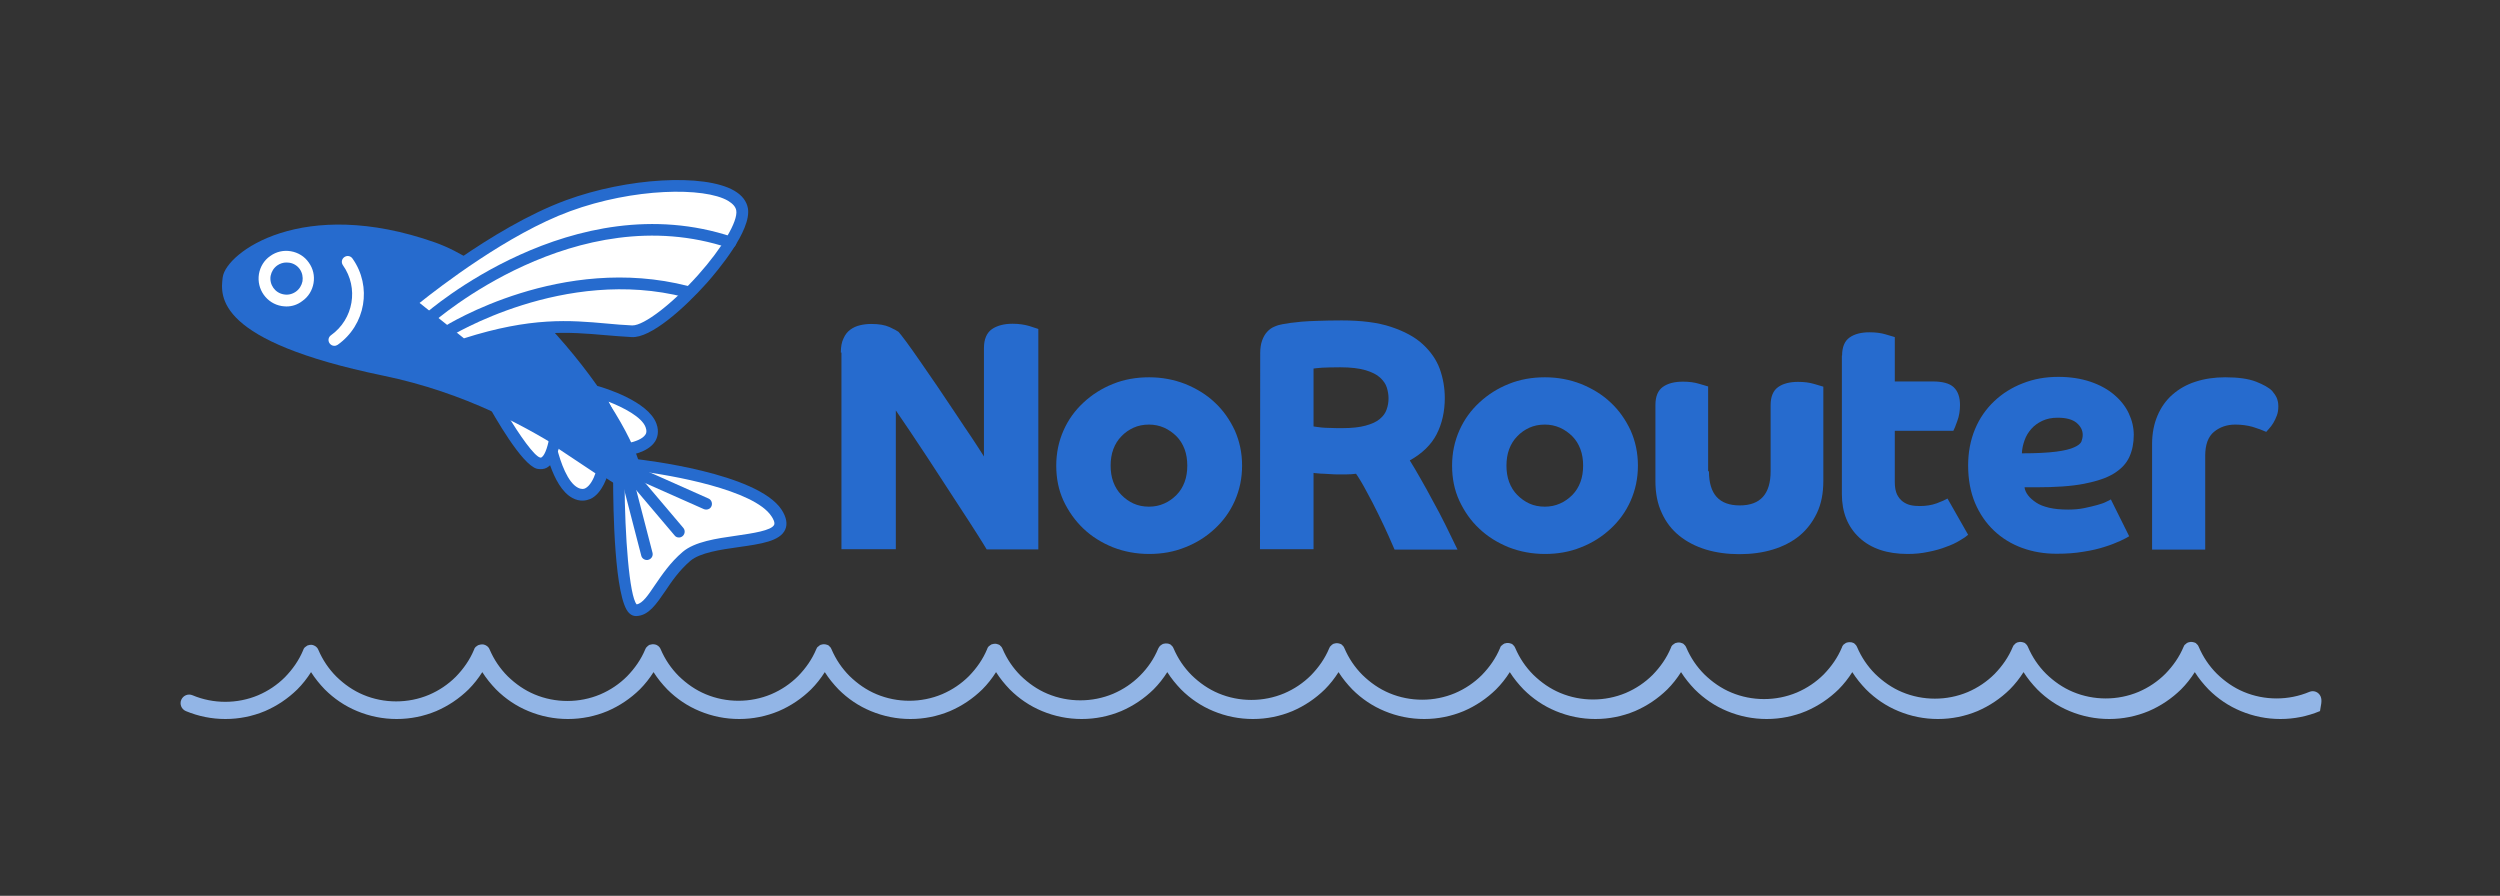 <?xml version="1.0" encoding="utf-8"?>
<!-- Generator: Adobe Illustrator 23.1.1, SVG Export Plug-In . SVG Version: 6.00 Build 0)  -->
<svg version="1.1" id="レイヤー_1" xmlns="http://www.w3.org/2000/svg" xmlns:xlink="http://www.w3.org/1999/xlink" x="0px"
	 y="0px" viewBox="0 0 1200 430" style="enable-background:new 0 0 1200 430;" xml:space="preserve">
<rect x="0" y="0" width="1200" height="430" fill="#333333" stroke="none"/>
<style type="text/css">
	.st0{fill:#92B5E6;}
	.st1{fill:#266BCE;}
	.st2{fill:#FFFFFF;}
</style>
<g id="h_1_">
	<g>
		<g>
			<path class="st0" d="M1113.9,334.3c-0.9-2.1-3.3-3.1-5.4-2.2c-10,4.2-21.5,4.2-31.5,0c-4.8-2-9.1-5-12.9-8.7
				c-3.7-3.7-6.6-8-8.7-12.9c0-0.1-0.1-0.2-0.1-0.2c-0.1-0.2-0.1-0.3-0.2-0.4s-0.1-0.2-0.2-0.3c-0.1-0.1-0.2-0.2-0.3-0.3
				c-0.1-0.1-0.2-0.2-0.3-0.3c-0.1-0.1-0.2-0.2-0.3-0.3c-0.1-0.1-0.3-0.2-0.4-0.2s-0.2-0.1-0.3-0.1l0,0c-0.8-0.3-1.8-0.4-2.7-0.1
				c-0.1,0-0.3,0.1-0.4,0.1l0,0c-0.1,0-0.2,0.1-0.3,0.2c-0.1,0.1-0.2,0.1-0.4,0.2c-0.1,0.1-0.2,0.2-0.3,0.3
				c-0.1,0.1-0.2,0.2-0.3,0.2c-0.1,0.1-0.2,0.2-0.3,0.3c-0.1,0.1-0.2,0.2-0.2,0.3c-0.1,0.1-0.2,0.3-0.2,0.4s-0.1,0.2-0.1,0.2
				c-2,4.8-5,9.1-8.7,12.9c-3.7,3.7-8,6.6-12.9,8.7c-10,4.2-21.5,4.2-31.5,0c-4.8-2-9.1-5-12.9-8.7c-3.7-3.7-6.6-8-8.7-12.9
				c0-0.1-0.1-0.2-0.1-0.2c-0.1-0.2-0.1-0.3-0.2-0.4c-0.1-0.1-0.2-0.2-0.2-0.3c-0.1-0.1-0.2-0.2-0.3-0.3c-0.1-0.1-0.2-0.2-0.3-0.3
				c-0.1-0.1-0.2-0.2-0.3-0.3c-0.1-0.1-0.3-0.2-0.4-0.2c-0.1,0-0.2-0.1-0.3-0.1l0,0c-0.8-0.3-1.8-0.4-2.7-0.1
				c-0.1,0-0.3,0.1-0.4,0.1l0,0c-0.1,0-0.2,0.1-0.3,0.2s-0.3,0.1-0.4,0.2c-0.1,0.1-0.2,0.2-0.3,0.3c-0.1,0.1-0.2,0.2-0.3,0.3
				c-0.1,0.1-0.2,0.2-0.3,0.3c-0.1,0.1-0.2,0.2-0.2,0.3c-0.1,0.1-0.2,0.3-0.2,0.4s-0.1,0.2-0.1,0.2c-2,4.8-5,9.1-8.7,12.9
				c-3.7,3.7-8,6.6-12.9,8.7c-10,4.2-21.5,4.2-31.5,0c-4.8-2-9.1-5-12.9-8.7c-3.7-3.7-6.6-8-8.7-12.9c0-0.1-0.1-0.2-0.1-0.2
				c-0.1-0.2-0.1-0.3-0.2-0.4c-0.1-0.1-0.2-0.2-0.2-0.3c-0.1-0.1-0.2-0.2-0.3-0.3c-0.1-0.1-0.2-0.2-0.3-0.3
				c-0.1-0.1-0.2-0.2-0.3-0.3c-0.1-0.1-0.3-0.2-0.4-0.2c-0.1,0-0.2-0.1-0.3-0.1l0,0c-0.2-0.1-0.5-0.2-0.7-0.2l0,0
				c-0.7-0.1-1.4-0.1-2,0.1c-0.1,0-0.2,0.1-0.3,0.1l0,0c-0.1,0.1-0.2,0.1-0.4,0.2c-0.1,0.1-0.2,0.1-0.3,0.2s-0.2,0.2-0.4,0.3
				c-0.1,0.1-0.2,0.1-0.3,0.2s-0.2,0.2-0.3,0.4c-0.1,0.1-0.1,0.2-0.2,0.3c-0.1,0.1-0.2,0.3-0.2,0.5c0,0.1-0.1,0.2-0.1,0.2
				c-2,4.8-5,9.1-8.7,12.9c-3.7,3.7-8,6.6-12.9,8.7c-10,4.2-21.5,4.2-31.5,0c-4.8-2-9.1-5-12.9-8.7c-3.7-3.7-6.6-8-8.7-12.9
				c0-0.1-0.1-0.2-0.1-0.2c-0.1-0.2-0.1-0.3-0.2-0.4c-0.1-0.1-0.2-0.2-0.2-0.3c-0.1-0.1-0.2-0.2-0.3-0.3c-0.1-0.1-0.2-0.2-0.3-0.3
				c-0.1-0.1-0.2-0.2-0.3-0.3c-0.1-0.1-0.3-0.2-0.4-0.2c-0.1,0-0.2-0.1-0.3-0.1l0,0c-0.9-0.4-1.8-0.4-2.8-0.1
				c-0.1,0-0.3,0.1-0.4,0.1l0,0c-0.1,0.1-0.2,0.1-0.3,0.2s-0.2,0.1-0.3,0.2s-0.2,0.2-0.4,0.3c-0.1,0.1-0.2,0.1-0.3,0.2
				s-0.2,0.2-0.3,0.4c-0.1,0.1-0.2,0.2-0.2,0.3c-0.1,0.1-0.2,0.3-0.2,0.5c0,0.1-0.1,0.2-0.1,0.2c-2,4.8-5,9.1-8.7,12.9
				c-3.7,3.7-8,6.6-12.9,8.7c-10,4.2-21.5,4.2-31.5,0c-4.8-2-9.1-5-12.9-8.7c-3.7-3.7-6.6-8-8.7-12.9c0-0.1-0.1-0.2-0.1-0.2
				c-0.1-0.2-0.1-0.3-0.2-0.4c-0.1-0.1-0.2-0.2-0.2-0.3c-0.1-0.1-0.2-0.2-0.3-0.3c-0.1-0.1-0.2-0.2-0.3-0.3
				c-0.1-0.1-0.2-0.2-0.3-0.3c-0.1-0.1-0.3-0.2-0.4-0.2c-0.1,0-0.2-0.1-0.3-0.1l0,0c-0.8-0.3-1.8-0.4-2.7-0.1
				c-0.1,0-0.3,0.1-0.4,0.1l0,0c-0.1,0-0.2,0.1-0.3,0.2s-0.2,0.1-0.4,0.2c-0.1,0.1-0.2,0.2-0.3,0.3c-0.1,0.1-0.2,0.2-0.3,0.2
				c-0.1,0.1-0.2,0.2-0.3,0.3c-0.1,0.1-0.2,0.2-0.2,0.3c-0.1,0.1-0.2,0.3-0.2,0.5c0,0.1-0.1,0.2-0.1,0.2c-2,4.8-5,9.1-8.7,12.9
				c-3.7,3.7-8,6.6-12.9,8.7c-10,4.2-21.5,4.2-31.5,0c-4.8-2-9.1-5-12.9-8.7c-3.7-3.7-6.6-8-8.7-12.9c0-0.1-0.1-0.2-0.1-0.2
				c-0.1-0.2-0.1-0.3-0.2-0.4c-0.1-0.1-0.1-0.2-0.2-0.3c-0.1-0.1-0.2-0.2-0.3-0.3c-0.1-0.1-0.2-0.2-0.3-0.3
				c-0.1-0.1-0.2-0.2-0.3-0.3c-0.1-0.1-0.3-0.2-0.4-0.2c-0.1,0-0.2-0.1-0.3-0.1l0,0c-0.8-0.3-1.8-0.4-2.7-0.1
				c-0.1,0-0.3,0.1-0.4,0.1l0,0c-0.1,0-0.2,0.1-0.3,0.2s-0.3,0.1-0.4,0.2c-0.1,0.1-0.2,0.2-0.3,0.3c-0.1,0.1-0.2,0.2-0.3,0.3
				c-0.1,0.1-0.2,0.2-0.3,0.3c-0.1,0.1-0.2,0.2-0.2,0.3c-0.1,0.1-0.2,0.3-0.2,0.4s-0.1,0.2-0.1,0.2c-2,4.8-5,9.1-8.7,12.9
				c-3.7,3.7-8,6.6-12.9,8.7c-10,4.2-21.5,4.2-31.5,0c-4.8-2-9.1-5-12.9-8.7c-3.7-3.7-6.6-8-8.7-12.9c0-0.1-0.1-0.2-0.1-0.2
				c-0.1-0.2-0.1-0.3-0.2-0.4c-0.1-0.1-0.1-0.2-0.2-0.3c-0.1-0.1-0.2-0.2-0.3-0.3c-0.1-0.1-0.2-0.2-0.3-0.3
				c-0.1-0.1-0.2-0.2-0.3-0.3c-0.1-0.1-0.3-0.2-0.4-0.2c-0.1,0-0.2-0.1-0.3-0.1l0,0c-0.2-0.1-0.5-0.2-0.7-0.2l0,0
				c-0.7-0.1-1.4-0.1-2,0.1c-0.1,0-0.2,0.1-0.3,0.1l0,0c-0.1,0.1-0.2,0.1-0.4,0.2c-0.1,0.1-0.2,0.1-0.3,0.2s-0.2,0.2-0.4,0.3
				c-0.1,0.1-0.2,0.1-0.3,0.2s-0.2,0.2-0.3,0.4c-0.1,0.1-0.1,0.2-0.2,0.3c-0.1,0.1-0.2,0.3-0.3,0.5c0,0.1-0.1,0.2-0.1,0.2
				c-2,4.8-4.9,9.1-8.7,12.9c-3.7,3.7-8,6.6-12.9,8.7c-10,4.2-21.5,4.2-31.5,0c-4.8-2-9.1-5-12.9-8.7c-3.7-3.7-6.6-8-8.7-12.9
				c0-0.1-0.1-0.2-0.1-0.2c-0.1-0.2-0.1-0.3-0.2-0.4s-0.1-0.2-0.2-0.3c-0.1-0.1-0.2-0.2-0.3-0.3c-0.1-0.1-0.2-0.2-0.3-0.3
				c-0.1-0.1-0.2-0.2-0.3-0.3c-0.1-0.1-0.3-0.2-0.4-0.2s-0.2-0.1-0.3-0.1l0,0c-0.9-0.4-1.8-0.4-2.8-0.1c-0.1,0-0.3,0.1-0.4,0.1l0,0
				c-0.1,0.1-0.2,0.1-0.3,0.2c-0.1,0.1-0.2,0.1-0.3,0.2c-0.1,0.1-0.2,0.2-0.4,0.3c-0.1,0.1-0.2,0.1-0.3,0.2
				c-0.1,0.1-0.2,0.2-0.3,0.4c-0.1,0.1-0.2,0.2-0.2,0.3c-0.1,0.1-0.2,0.3-0.2,0.5c0,0.1-0.1,0.2-0.1,0.2c-2,4.8-5,9.1-8.7,12.9
				c-3.7,3.7-8,6.6-12.9,8.7c-10,4.2-21.5,4.2-31.5,0c-4.8-2-9.1-5-12.9-8.7c-3.7-3.7-6.6-8-8.7-12.9c0-0.1-0.1-0.2-0.1-0.2
				c-0.1-0.2-0.1-0.3-0.2-0.4s-0.1-0.2-0.2-0.3c-0.1-0.1-0.2-0.2-0.3-0.3c-0.1-0.1-0.2-0.2-0.3-0.3c-0.1-0.1-0.2-0.2-0.3-0.3
				c-0.1-0.1-0.3-0.2-0.4-0.2s-0.2-0.1-0.3-0.1l0,0c-0.8-0.3-1.8-0.4-2.7-0.1c-0.1,0-0.3,0.1-0.4,0.1l0,0c-0.1,0-0.2,0.1-0.3,0.2
				c-0.1,0.1-0.2,0.1-0.4,0.2c-0.1,0.1-0.2,0.2-0.3,0.3c-0.1,0.1-0.2,0.2-0.3,0.2c-0.1,0.1-0.2,0.2-0.3,0.3
				c-0.1,0.1-0.2,0.2-0.2,0.3c-0.1,0.1-0.2,0.3-0.2,0.4s-0.1,0.2-0.1,0.2c-2,4.8-5,9.1-8.7,12.9c-3.7,3.7-8,6.6-12.9,8.7
				c-10,4.2-21.5,4.2-31.5,0c-4.8-2-9.1-5-12.9-8.7c-3.7-3.7-6.6-8-8.7-12.9c0-0.1-0.1-0.2-0.1-0.2c-0.1-0.1-0.1-0.3-0.2-0.4
				s-0.2-0.2-0.2-0.3c-0.1-0.1-0.2-0.2-0.3-0.3c-0.1-0.1-0.2-0.2-0.3-0.3c-0.1-0.1-0.2-0.2-0.3-0.2c-0.1-0.1-0.3-0.2-0.5-0.3
				c-0.1,0-0.1-0.1-0.2-0.1l0,0c-0.8-0.3-1.8-0.4-2.7-0.1c-0.2,0-0.3,0.1-0.5,0.1l0,0c-0.1,0-0.2,0.1-0.3,0.2
				c-0.1,0.1-0.3,0.1-0.4,0.2s-0.2,0.2-0.3,0.3c-0.1,0.1-0.2,0.2-0.3,0.3c-0.1,0.1-0.2,0.2-0.3,0.3c-0.1,0.1-0.2,0.2-0.2,0.3
				c-0.1,0.1-0.2,0.3-0.2,0.4s-0.1,0.2-0.1,0.2c-2,4.8-5,9.1-8.7,12.9c-3.7,3.7-8,6.6-12.9,8.7c-10,4.2-21.5,4.2-31.5,0
				c-4.8-2-9.1-5-12.9-8.7c-3.7-3.7-6.6-8-8.7-12.9c0-0.1-0.1-0.2-0.1-0.2c-0.1-0.1-0.1-0.3-0.2-0.4c-0.1-0.1-0.2-0.2-0.2-0.3
				c-0.1-0.1-0.2-0.2-0.3-0.3c-0.1-0.1-0.2-0.2-0.3-0.3c-0.1-0.1-0.2-0.2-0.3-0.2c-0.1-0.1-0.3-0.2-0.5-0.3c-0.1,0-0.1-0.1-0.2-0.1
				l0,0c-0.9-0.4-1.8-0.4-2.8-0.1c-0.1,0-0.3,0.1-0.4,0.1l0,0c-0.1,0.1-0.2,0.1-0.4,0.2c-0.1,0.1-0.2,0.1-0.3,0.2s-0.2,0.2-0.4,0.3
				c-0.1,0.1-0.2,0.1-0.3,0.2s-0.2,0.2-0.3,0.4c-0.1,0.1-0.1,0.2-0.2,0.3c-0.1,0.1-0.2,0.3-0.2,0.5c0,0.1-0.1,0.2-0.1,0.2
				c-2,4.8-5,9.1-8.7,12.9c-3.7,3.7-8,6.6-12.9,8.7c-10,4.2-21.5,4.2-31.5,0c-4.8-2-9.1-5-12.9-8.7c-3.7-3.7-6.6-8-8.7-12.9
				c0-0.1-0.1-0.2-0.1-0.2c-0.1-0.1-0.1-0.3-0.2-0.4c-0.1-0.1-0.2-0.2-0.2-0.3c-0.1-0.1-0.2-0.2-0.3-0.3c-0.1-0.1-0.2-0.2-0.3-0.3
				c-0.1-0.1-0.2-0.2-0.3-0.2c-0.1-0.1-0.3-0.2-0.5-0.3c-0.1,0-0.1-0.1-0.2-0.1l0,0c-0.8-0.4-1.8-0.4-2.7-0.1
				c-0.1,0-0.3,0.1-0.4,0.1l0,0c-0.1,0.1-0.2,0.1-0.3,0.2s-0.2,0.1-0.3,0.2s-0.2,0.2-0.4,0.3c-0.1,0.1-0.2,0.1-0.3,0.2
				s-0.2,0.2-0.3,0.4c-0.1,0.1-0.2,0.2-0.2,0.3c-0.1,0.1-0.2,0.3-0.2,0.5c0,0.1-0.1,0.2-0.1,0.2c-2,4.8-5,9.1-8.7,12.9
				c-3.7,3.7-8,6.6-12.9,8.7c-10,4.2-21.5,4.2-31.5,0c-2.1-0.9-4.5,0.1-5.4,2.2s0.1,4.5,2.2,5.4c6,2.5,12.4,3.8,19,3.8
				s13-1.3,19-3.8c5.8-2.5,11-6,15.5-10.4c2.5-2.5,4.7-5.3,6.6-8.3c1.9,3,4.1,5.7,6.6,8.3c4.5,4.5,9.7,8,15.5,10.4
				c6,2.5,12.4,3.8,19,3.8s13-1.3,19-3.8c5.8-2.5,11-6,15.5-10.4c2.5-2.5,4.7-5.3,6.6-8.3c1.9,3,4.1,5.7,6.6,8.3
				c4.5,4.5,9.7,8,15.5,10.4c6,2.5,12.4,3.8,19,3.8c6.6,0,13-1.3,19-3.8c5.8-2.5,11-6,15.5-10.4c2.5-2.5,4.7-5.3,6.6-8.3
				c1.9,3,4.1,5.7,6.6,8.3c4.5,4.5,9.7,8,15.5,10.4c6,2.5,12.4,3.8,19,3.8s13-1.3,19-3.8c5.8-2.5,11-6,15.5-10.4
				c2.5-2.5,4.7-5.3,6.6-8.3c1.9,3,4.1,5.7,6.6,8.3c4.5,4.5,9.7,8,15.5,10.4c6,2.5,12.4,3.8,19,3.8s13-1.3,19-3.8
				c5.8-2.5,11-6,15.5-10.4c2.5-2.5,4.7-5.3,6.6-8.3c1.9,3,4.1,5.7,6.6,8.3c4.5,4.5,9.7,8,15.5,10.4c6,2.5,12.4,3.8,19,3.8
				s13-1.3,19-3.8c5.8-2.5,11-6,15.5-10.4c2.5-2.5,4.7-5.3,6.6-8.3c1.9,3,4.1,5.7,6.6,8.3c4.5,4.5,9.7,8,15.5,10.4
				c6,2.5,12.4,3.8,19,3.8s13-1.3,19-3.8c5.8-2.5,11-6,15.5-10.4c2.5-2.5,4.7-5.3,6.6-8.3c1.9,3,4.1,5.7,6.6,8.3
				c4.5,4.5,9.7,8,15.5,10.4c6,2.5,12.4,3.8,19,3.8s13-1.3,19-3.8c5.8-2.5,11-6,15.5-10.4c2.5-2.5,4.7-5.3,6.6-8.3
				c1.9,3,4.1,5.7,6.6,8.3c4.5,4.5,9.7,8,15.5,10.4c6,2.5,12.4,3.8,19,3.8s13-1.3,19-3.8c5.8-2.5,11-6,15.5-10.4
				c2.5-2.5,4.7-5.3,6.6-8.3c1.9,3,4.1,5.7,6.6,8.3c4.5,4.5,9.7,8,15.5,10.4c6,2.5,12.4,3.8,19,3.8s13-1.3,19-3.8
				c5.8-2.5,11-6,15.5-10.4c2.5-2.5,4.7-5.3,6.6-8.3c1.9,3,4.1,5.7,6.6,8.3c4.5,4.5,9.7,8,15.5,10.4c6,2.5,12.4,3.8,19,3.8
				s13-1.3,19-3.8c5.8-2.5,11-6,15.5-10.4c2.5-2.5,4.7-5.3,6.6-8.3c1.9,3,4.1,5.7,6.6,8.3c4.5,4.5,9.7,8,15.5,10.4
				c6,2.5,12.4,3.8,19,3.8s13-1.3,19-3.8c5.8-2.5,11-6,15.5-10.4c2.5-2.5,4.7-5.3,6.6-8.3c1.9,3,4.1,5.7,6.6,8.3
				c4.5,4.5,9.7,8,15.5,10.4c6,2.5,12.4,3.8,19,3.8s13-1.3,19-3.8C1113.9,338.9,1114.8,336.4,1113.9,334.3z"/>
		</g>
	</g>
	<g id="text">
		<g>
			<path class="st1" d="M403.6,169.2c0-2.7,0.4-5,1.3-6.8c0.8-1.8,1.9-3.2,3.3-4.2s2.9-1.7,4.7-2.1c1.7-0.4,3.5-0.6,5.3-0.6
				c3.7,0,6.6,0.5,8.8,1.5c2.2,1,3.6,1.8,4.3,2.3c0.5,0.5,1.7,2.1,3.6,4.6c1.8,2.5,4.1,5.6,6.6,9.3c2.6,3.7,5.4,7.8,8.4,12.2
				c3,4.5,5.9,8.8,8.8,13.1c2.8,4.3,5.5,8.2,7.9,11.8s4.3,6.6,5.7,8.8v-52c0-4.3,1.3-7.3,3.8-9.1c2.5-1.7,5.8-2.6,9.9-2.6
				c3.1,0,5.7,0.4,8.1,1.1c2.3,0.7,3.7,1.2,4.3,1.4v105.8h-24.8c-0.9-1.6-2.4-3.9-4.4-7.1s-4.3-6.7-6.9-10.7s-5.4-8.3-8.4-12.9
				c-3-4.6-5.9-9.1-8.8-13.5s-5.7-8.6-8.3-12.5c-2.6-3.9-4.9-7.2-6.8-10v66.6h-26.1v-94.4H403.6z"/>
			<path class="st1" d="M507,223.5c0-6.1,1.2-11.7,3.5-16.9s5.5-9.6,9.6-13.4c4.1-3.8,8.8-6.8,14.1-8.9c5.4-2.2,11.2-3.2,17.4-3.2
				c6.1,0,11.9,1.1,17.3,3.2c5.4,2.2,10.2,5.1,14.2,8.9c4.1,3.8,7.2,8.3,9.6,13.4c2.3,5.2,3.5,10.8,3.5,16.9
				c0,6.1-1.2,11.7-3.5,16.9s-5.5,9.6-9.6,13.4s-8.8,6.8-14.2,8.9c-5.4,2.2-11.2,3.2-17.3,3.2c-6.2,0-12-1.1-17.4-3.2
				c-5.4-2.2-10.1-5.1-14.1-8.9s-7.2-8.3-9.6-13.4C508.1,235.2,507,229.6,507,223.5z M551.5,243.2c2.6,0,5.1-0.5,7.3-1.5
				c2.3-1,4.2-2.4,5.9-4.1c1.7-1.7,3-3.8,3.9-6.2s1.3-5.1,1.3-7.9c0-2.8-0.4-5.5-1.3-7.9c-0.9-2.4-2.2-4.5-3.9-6.2s-3.7-3.1-5.9-4.1
				c-2.3-1-4.7-1.5-7.3-1.5c-2.7,0-5.2,0.5-7.4,1.5s-4.2,2.4-5.8,4.1c-1.7,1.7-3,3.8-3.9,6.2s-1.3,5.1-1.3,7.9
				c0,2.8,0.4,5.5,1.3,7.9c0.9,2.4,2.2,4.5,3.9,6.2s3.6,3.1,5.8,4.1S548.8,243.2,551.5,243.2z"/>
			<path class="st1" d="M604.9,169.5c0-2.3,0.3-4.3,0.9-6c0.6-1.7,1.4-3.1,2.4-4.2c1-1.1,2.2-2,3.5-2.5c1.3-0.6,2.7-1,4-1.2
				c1.1-0.2,2.3-0.4,3.7-0.6c1.4-0.2,3.2-0.4,5.4-0.6c2.2-0.2,4.8-0.3,7.9-0.4c3.1-0.1,6.9-0.2,11.3-0.2c9.5,0,17.4,1,23.7,3.1
				s11.4,4.8,15.2,8.3s6.6,7.5,8.2,11.9c1.6,4.5,2.4,9.1,2.4,14c0,6.4-1.3,12.2-3.9,17.3c-2.6,5.1-7,9.3-12.9,12.6
				c1.6,2.5,3.3,5.5,5.2,8.8s3.9,6.9,5.9,10.7c2.1,3.7,4.1,7.6,6.1,11.6c2,4,3.9,7.9,5.7,11.7h-30.2c-0.5-1.2-1.5-3.3-2.9-6.6
				c-1.4-3.2-3.1-6.7-4.9-10.4s-3.7-7.4-5.7-11c-1.9-3.6-3.6-6.4-5-8.4c-1.5,0.2-3,0.3-4.5,0.3s-3.1,0-4.8,0c-0.6,0-1.5,0-2.6-0.1
				s-2.2-0.1-3.4-0.2c-1.2,0-2.2-0.1-3.2-0.2c-0.9-0.1-1.6-0.1-1.9-0.2v36.6h-25.7L604.9,169.5L604.9,169.5z M630.6,204.7
				c0.3,0,0.8,0.1,1.3,0.2c0.6,0.1,1.4,0.2,2.4,0.3c1.1,0.1,2.4,0.2,4,0.2c1.6,0.1,3.7,0.1,6.1,0.1c4.5,0,8.2-0.4,11.1-1.2
				c2.9-0.8,5.2-1.8,6.8-3.2c1.6-1.3,2.7-2.8,3.3-4.6c0.6-1.7,0.9-3.5,0.9-5.3c0-1.7-0.3-3.4-0.8-5.1c-0.5-1.7-1.6-3.3-3.2-4.8
				c-1.6-1.5-4-2.7-7-3.6c-3.1-0.9-7.1-1.4-12.2-1.4c-3.7,0-6.6,0.1-8.8,0.2c-2.2,0.2-3.5,0.3-4,0.4v27.8H630.6z"/>
			<path class="st1" d="M697,223.5c0-6.1,1.2-11.7,3.5-16.9s5.5-9.6,9.6-13.4c4.1-3.8,8.8-6.8,14.1-8.9c5.4-2.2,11.2-3.2,17.4-3.2
				c6.1,0,11.9,1.1,17.3,3.2c5.4,2.2,10.2,5.1,14.2,8.9c4.1,3.8,7.2,8.3,9.6,13.4c2.3,5.2,3.5,10.8,3.5,16.9
				c0,6.1-1.2,11.7-3.5,16.9s-5.5,9.6-9.6,13.4s-8.8,6.8-14.2,8.9c-5.4,2.2-11.2,3.2-17.3,3.2c-6.2,0-12-1.1-17.4-3.2
				c-5.4-2.2-10.1-5.1-14.1-8.9c-4.1-3.8-7.2-8.3-9.6-13.4C698.1,235.2,697,229.6,697,223.5z M741.5,243.2c2.6,0,5.1-0.5,7.3-1.5
				c2.3-1,4.2-2.4,5.9-4.1c1.7-1.7,3-3.8,3.9-6.2s1.3-5.1,1.3-7.9c0-2.8-0.4-5.5-1.3-7.9c-0.9-2.4-2.2-4.5-3.9-6.2s-3.7-3.1-5.9-4.1
				c-2.3-1-4.7-1.5-7.3-1.5c-2.7,0-5.2,0.5-7.4,1.5s-4.2,2.4-5.8,4.1c-1.7,1.7-3,3.8-3.9,6.2s-1.3,5.1-1.3,7.9
				c0,2.8,0.4,5.5,1.3,7.9c0.9,2.4,2.2,4.5,3.9,6.2s3.6,3.1,5.8,4.1S738.8,243.2,741.5,243.2z"/>
			<path class="st1" d="M820.3,226.2c0,11,4.9,16.4,14.8,16.4c9.9,0,14.8-5.5,14.8-16.4v-31.7c0-4.1,1.2-7,3.6-8.7
				c2.4-1.7,5.6-2.5,9.6-2.5c2.8,0,5.4,0.3,7.7,1s3.8,1.1,4.4,1.3v45.3c0,5.9-1,11-3.1,15.4s-4.9,8-8.4,10.9
				c-3.6,2.9-7.8,5.1-12.8,6.6c-4.9,1.5-10.3,2.2-16,2.2s-11-0.7-16-2.2c-4.9-1.5-9.2-3.7-12.8-6.6s-6.4-6.5-8.4-10.9
				c-2.1-4.4-3.1-9.5-3.1-15.4v-36.5c0-4.1,1.2-7,3.6-8.7c2.4-1.7,5.6-2.5,9.6-2.5c2.8,0,5.4,0.3,7.7,1s3.8,1.1,4.4,1.3v40.7H820.3z
				"/>
			<path class="st1" d="M884.2,170.7c0-4.1,1.2-7,3.6-8.7c2.4-1.7,5.6-2.5,9.6-2.5c2.8,0,5.4,0.3,7.7,1s3.8,1.1,4.4,1.3v21.3h18.2
				c4.7,0,8.1,0.9,10.1,2.8c2,1.9,3,4.7,3,8.5c0,2.7-0.4,5.3-1.3,7.7c-0.8,2.4-1.5,3.9-1.9,4.7h-28.1v24.8c0,2.4,0.4,4.3,1.1,5.8
				c0.7,1.4,1.7,2.6,2.8,3.4c1.1,0.8,2.4,1.4,3.8,1.7c1.4,0.3,2.9,0.4,4.3,0.4c2.9,0,5.6-0.4,8.1-1.3c2.4-0.9,4.2-1.7,5.2-2.3
				l9.9,17.4c-0.9,0.8-2.3,1.8-4.1,2.8c-1.8,1.1-3.9,2.1-6.5,3c-2.5,1-5.4,1.8-8.5,2.4c-3.2,0.7-6.5,1-9.9,1
				c-9.9,0-17.6-2.6-23.2-7.8c-5.6-5.2-8.4-12.2-8.4-20.9v-66.5H884.2z"/>
			<path class="st1" d="M971.8,234.1c0.2,1.3,0.8,2.5,1.7,3.7s2.2,2.3,3.8,3.4c1.6,1.1,3.7,1.9,6.2,2.5s5.6,0.9,9.2,0.9
				c2.7,0,5.3-0.2,7.7-0.7s4.5-1,6.3-1.5s3.3-1,4.4-1.6c1.2-0.5,1.8-0.9,2.1-1.1l8.8,17.7c-0.8,0.5-2.2,1.3-4.2,2.2
				c-2,0.9-4.4,1.9-7.3,2.8c-3,1-6.4,1.8-10.3,2.4c-3.9,0.7-8.3,1-13,1c-5.9,0-11.4-0.9-16.6-2.8c-5.2-1.9-9.7-4.7-13.5-8.3
				c-3.8-3.6-6.9-8.1-9.1-13.3c-2.2-5.3-3.3-11.3-3.3-18c0-6.3,1.1-12.1,3.3-17.4c2.2-5.3,5.3-9.7,9.2-13.4s8.5-6.6,13.7-8.6
				c5.3-2.1,10.9-3.1,17.1-3.1c5.7,0,10.8,0.8,15.3,2.3s8.3,3.6,11.4,6.2c3.1,2.6,5.5,5.6,7.1,9s2.4,6.8,2.4,10.4
				c0,3.9-0.7,7.4-2.1,10.5c-1.4,3.1-3.8,5.7-7.3,7.9s-8.3,3.8-14.4,5c-6.1,1.2-13.8,1.7-23.1,1.7h-5.5V234.1z M970.5,217.6
				c7.1,0,12.5-0.3,16.4-0.8s6.8-1.2,8.7-2.1c1.9-0.8,3.1-1.8,3.5-2.8c0.4-1.1,0.6-2.1,0.6-3.2c0-2.2-1-4.1-3-5.8
				c-2-1.6-5-2.4-9-2.4c-2.8,0-5.3,0.5-7.4,1.5c-2.1,1-3.9,2.3-5.3,3.9s-2.5,3.4-3.2,5.4C971,213.5,970.6,215.5,970.5,217.6z"/>
			<path class="st1" d="M1033,213.2c0-5.2,0.9-9.7,2.6-13.7s4.1-7.4,7.2-10.1c3.1-2.7,6.7-4.8,11.1-6.2c4.3-1.4,9.1-2.1,14.2-2.1
				c6.3,0,11.2,0.7,14.8,2.1c3.5,1.4,6.1,2.8,7.7,4.4c0.9,1.1,1.7,2.2,2.2,3.3c0.5,1.2,0.8,2.5,0.8,4.1s-0.2,3.1-0.7,4.4
				c-0.5,1.4-1.1,2.6-1.7,3.6c-0.7,1.1-1.3,2-2,2.7c-0.6,0.7-1.1,1.3-1.4,1.6c-1.8-0.8-3.9-1.6-6.5-2.4c-2.5-0.7-5.3-1.1-8.4-1.1
				c-4,0-7.4,1.2-10.2,3.5c-2.8,2.3-4.2,6.2-4.2,11.5v45H1033V213.2z"/>
		</g>
	</g>
	<g>
		<g>
			<path class="st2" d="M286.6,188c0,0,22.4,6.4,26,16.2s-12.1,11.6-12.1,11.6L286.6,188z"/>
			<path class="st1" d="M300.5,218.6c-1,0-2-0.6-2.5-1.5l-13.9-27.8c-0.5-1-0.4-2.2,0.3-3s1.9-1.2,2.9-0.9c2.4,0.7,23.9,7.1,27.8,18
				c1.4,3.8,0.4,6.7-0.6,8.4c-3.5,5.6-12.7,6.8-13.8,6.9C300.7,218.6,300.6,218.6,300.5,218.6z M292.1,192.8l9.9,19.8
				c2.6-0.6,6.4-1.8,7.8-4c0.4-0.6,0.8-1.6,0.1-3.5C308.1,200.1,299,195.5,292.1,192.8z"/>
		</g>
		<g>
			<path class="st2" d="M263.2,208.8c0,0,3.6,23,12.9,27.8s13-10.6,13-10.6L263.2,208.8z"/>
			<path class="st1" d="M279.6,240.3c-1.4,0-3-0.3-4.7-1.2c-10.3-5.3-14-27.3-14.4-29.8c-0.2-1.1,0.3-2.2,1.3-2.8
				c0.9-0.6,2.1-0.6,3.1,0l25.9,17.2c1,0.6,1.4,1.8,1.2,3c-0.2,1-2.6,10-8.6,12.8C282.3,239.9,281.1,240.3,279.6,240.3z
				 M267.3,214.9c1.8,7.2,5.2,16.7,10.1,19.2c1.8,0.9,2.9,0.6,3.5,0.3c2.3-1.1,4.1-4.7,4.9-7.2L267.3,214.9z"/>
		</g>
		<g>
			<path class="st2" d="M236,191.4c0,0,15.8,29.1,22.5,30.9c6.7,1.8,8.4-14.6,8.4-14.6L236,191.4z"/>
			<path class="st1" d="M259.5,225.2c-0.6,0-1.2-0.1-1.8-0.2c-7.3-2-20.4-25.2-24.3-32.2c-0.6-1.1-0.4-2.4,0.5-3.3
				c0.9-0.9,2.2-1.1,3.3-0.5l30.9,16.3c1,0.5,1.6,1.6,1.5,2.7c-0.2,2.1-1.5,12.6-6.5,16.1C262,224.9,260.8,225.2,259.5,225.2z
				 M243.1,198.4c6.4,10.8,13.4,20.5,16.1,21.2c0.3,0.1,0.5,0.1,0.8-0.1c1.8-1.2,3.2-6.3,3.8-10.2L243.1,198.4z"/>
		</g>
		<path class="st1" d="M307.9,234.6c-4.9,12.4-44.7-37.9-124-54.3c-80.3-16.6-78.2-37.9-77-47.2c1.5-11.8,38.3-39.2,102-16.7
			C257.3,133.7,315.1,216.5,307.9,234.6z"/>
		<g>
			<g>
				<path class="st2" d="M305.3,223.2c0,0,56.3,6.2,67.4,23.1s-30.5,10.1-43.2,20.8s-16.1,25.4-24.3,25.9
					c-8.2,0.4-8.2-62.8-8.2-62.8L305.3,223.2z"/>
				<path class="st1" d="M305.2,295.7c-0.9,0-2.1-0.3-3.2-1.4c-7.1-6.7-7.7-50.8-7.7-64.2c0-0.8,0.4-1.6,1-2.1l8.3-7
					c0.6-0.5,1.4-0.7,2.1-0.6c2.4,0.3,57.8,6.5,69.5,24.3c2.3,3.6,2.9,6.8,1.7,9.5c-2.5,5.6-11.7,6.9-22.3,8.4
					c-8.7,1.2-18.5,2.7-23.1,6.5c-5.4,4.6-9.1,10-12.3,14.8c-4.2,6.1-7.8,11.5-13.6,11.8C305.4,295.7,305.3,295.7,305.2,295.7z
					 M299.8,231.5c0.1,25.7,2.3,54.6,5.8,58.6c2.9-0.5,5.5-4.4,8.8-9.3c3.3-4.8,7.3-10.8,13.3-15.9c5.8-4.9,16-6.4,25.9-7.8
					c7.5-1.1,16.7-2.4,18-5.2c0.5-1.1-0.6-3.1-1.3-4.1c-8.3-12.7-48.1-19.8-64.2-21.7L299.8,231.5z"/>
			</g>
			<g>
				<path class="st1" d="M325.9,258c-0.8,0-1.6-0.3-2.1-1l-24.4-28.8c-1-1.2-0.8-2.9,0.3-3.9c1.2-1,2.9-0.8,3.9,0.3l24.4,28.8
					c1,1.2,0.8,2.9-0.3,3.9C327.1,257.8,326.5,258,325.9,258z"/>
				<path class="st1" d="M339,244.6c-0.4,0-0.8-0.1-1.1-0.2L303.2,229c-1.4-0.6-2-2.3-1.4-3.7s2.3-2,3.7-1.4l34.6,15.4
					c1.4,0.6,2,2.3,1.4,3.7C341.1,244,340.1,244.6,339,244.6z"/>
				<path class="st1" d="M310.5,268.8c-1.2,0-2.4-0.8-2.7-2.1l-9.5-36.7c-0.4-1.5,0.5-3,2-3.4s3,0.5,3.4,2l9.5,36.7
					c0.4,1.5-0.5,3-2,3.4C310.9,268.8,310.7,268.8,310.5,268.8z"/>
			</g>
		</g>
		<g>
			<g>
				<path class="st2" d="M196.9,145.5l25.2,20c39.9-13,58.1-7.8,81.1-6.5c13.6,0.7,55.4-43.9,53-58.5s-47.7-14.9-83.5-1.7
					S196.9,145.5,196.9,145.5z"/>
				<path class="st1" d="M221.5,168.6l-29-23.1l2.6-2.2c1.6-1.4,40.7-34,76.6-47.2c29.4-10.8,66.3-12.9,80.7-4.6
					c3.8,2.2,6,5.1,6.6,8.5c1.8,10.7-14.7,30.1-19.7,35.8c-11,12.3-27,26.6-36.1,26c-4.2-0.2-8.3-0.6-12.3-0.9
					c-18.3-1.6-35.7-3.1-67.8,7.3L221.5,168.6z M201.4,145.4l21.3,17c32.3-10.3,50.8-8.7,68.6-7.1c4,0.4,8,0.7,12.1,0.9
					c0.1,0,0.2,0,0.2,0c5.6,0,19-10.3,31.4-24.1c11.7-13.1,19.3-25.9,18.4-31.1c-0.3-1.7-1.6-3.2-3.9-4.6c-11.4-6.7-45.4-6.2-75.9,5
					C243.9,112.3,210.8,137.9,201.4,145.4z"/>
			</g>
			<path class="st1" d="M206,155.4c-0.8,0-1.5-0.3-2.1-0.9c-1-1.1-0.9-2.9,0.2-3.9c0.7-0.6,71-62.4,147.4-36.9
				c1.5,0.5,2.3,2.1,1.8,3.5c-0.5,1.5-2.1,2.2-3.5,1.8c-73.3-24.5-141.2,35.2-141.9,35.8C207.3,155.2,206.6,155.4,206,155.4z"/>
			<path class="st1" d="M214.3,162.1c-0.9,0-1.8-0.5-2.4-1.3c-0.8-1.3-0.4-3,0.9-3.8c2.3-1.4,56.9-35.3,117.5-19.7
				c1.5,0.4,2.4,1.9,2,3.4s-1.9,2.4-3.4,2c-58.2-15-112.6,18.7-113.2,19C215.4,162,214.9,162.1,214.3,162.1z"/>
		</g>
		<path class="st2" d="M160.5,166c-0.9,0-1.7-0.4-2.3-1.2c-0.9-1.3-0.6-3,0.7-3.9c10.8-7.7,13.4-22.7,5.7-33.6
			c-0.9-1.3-0.6-3,0.7-3.9s3-0.6,3.9,0.7c9.5,13.4,6.3,31.9-7.1,41.4C161.6,165.8,161.1,166,160.5,166z"/>
		<path class="st2" d="M137.5,147.1c-0.8,0-1.5-0.1-2.3-0.2c-7.2-1.2-12.1-8.1-10.9-15.4c0.6-3.5,2.5-6.6,5.4-8.6
			c2.9-2.1,6.4-2.9,9.9-2.3s6.6,2.5,8.6,5.4c2.1,2.9,2.9,6.4,2.3,9.9l0,0c-0.6,3.5-2.5,6.6-5.4,8.6
			C142.9,146.2,140.3,147.1,137.5,147.1z M137.5,126c-1.6,0-3.1,0.5-4.4,1.4c-1.7,1.2-2.8,3-3.2,5c-0.7,4.2,2.1,8.2,6.3,8.9
			c2,0.4,4.1-0.1,5.8-1.3s2.8-3,3.2-5l0,0c0.3-2-0.1-4.1-1.3-5.8s-3-2.8-5-3.1C138.4,126.1,137.9,126,137.5,126z"/>
	</g>
</g>
</svg>
